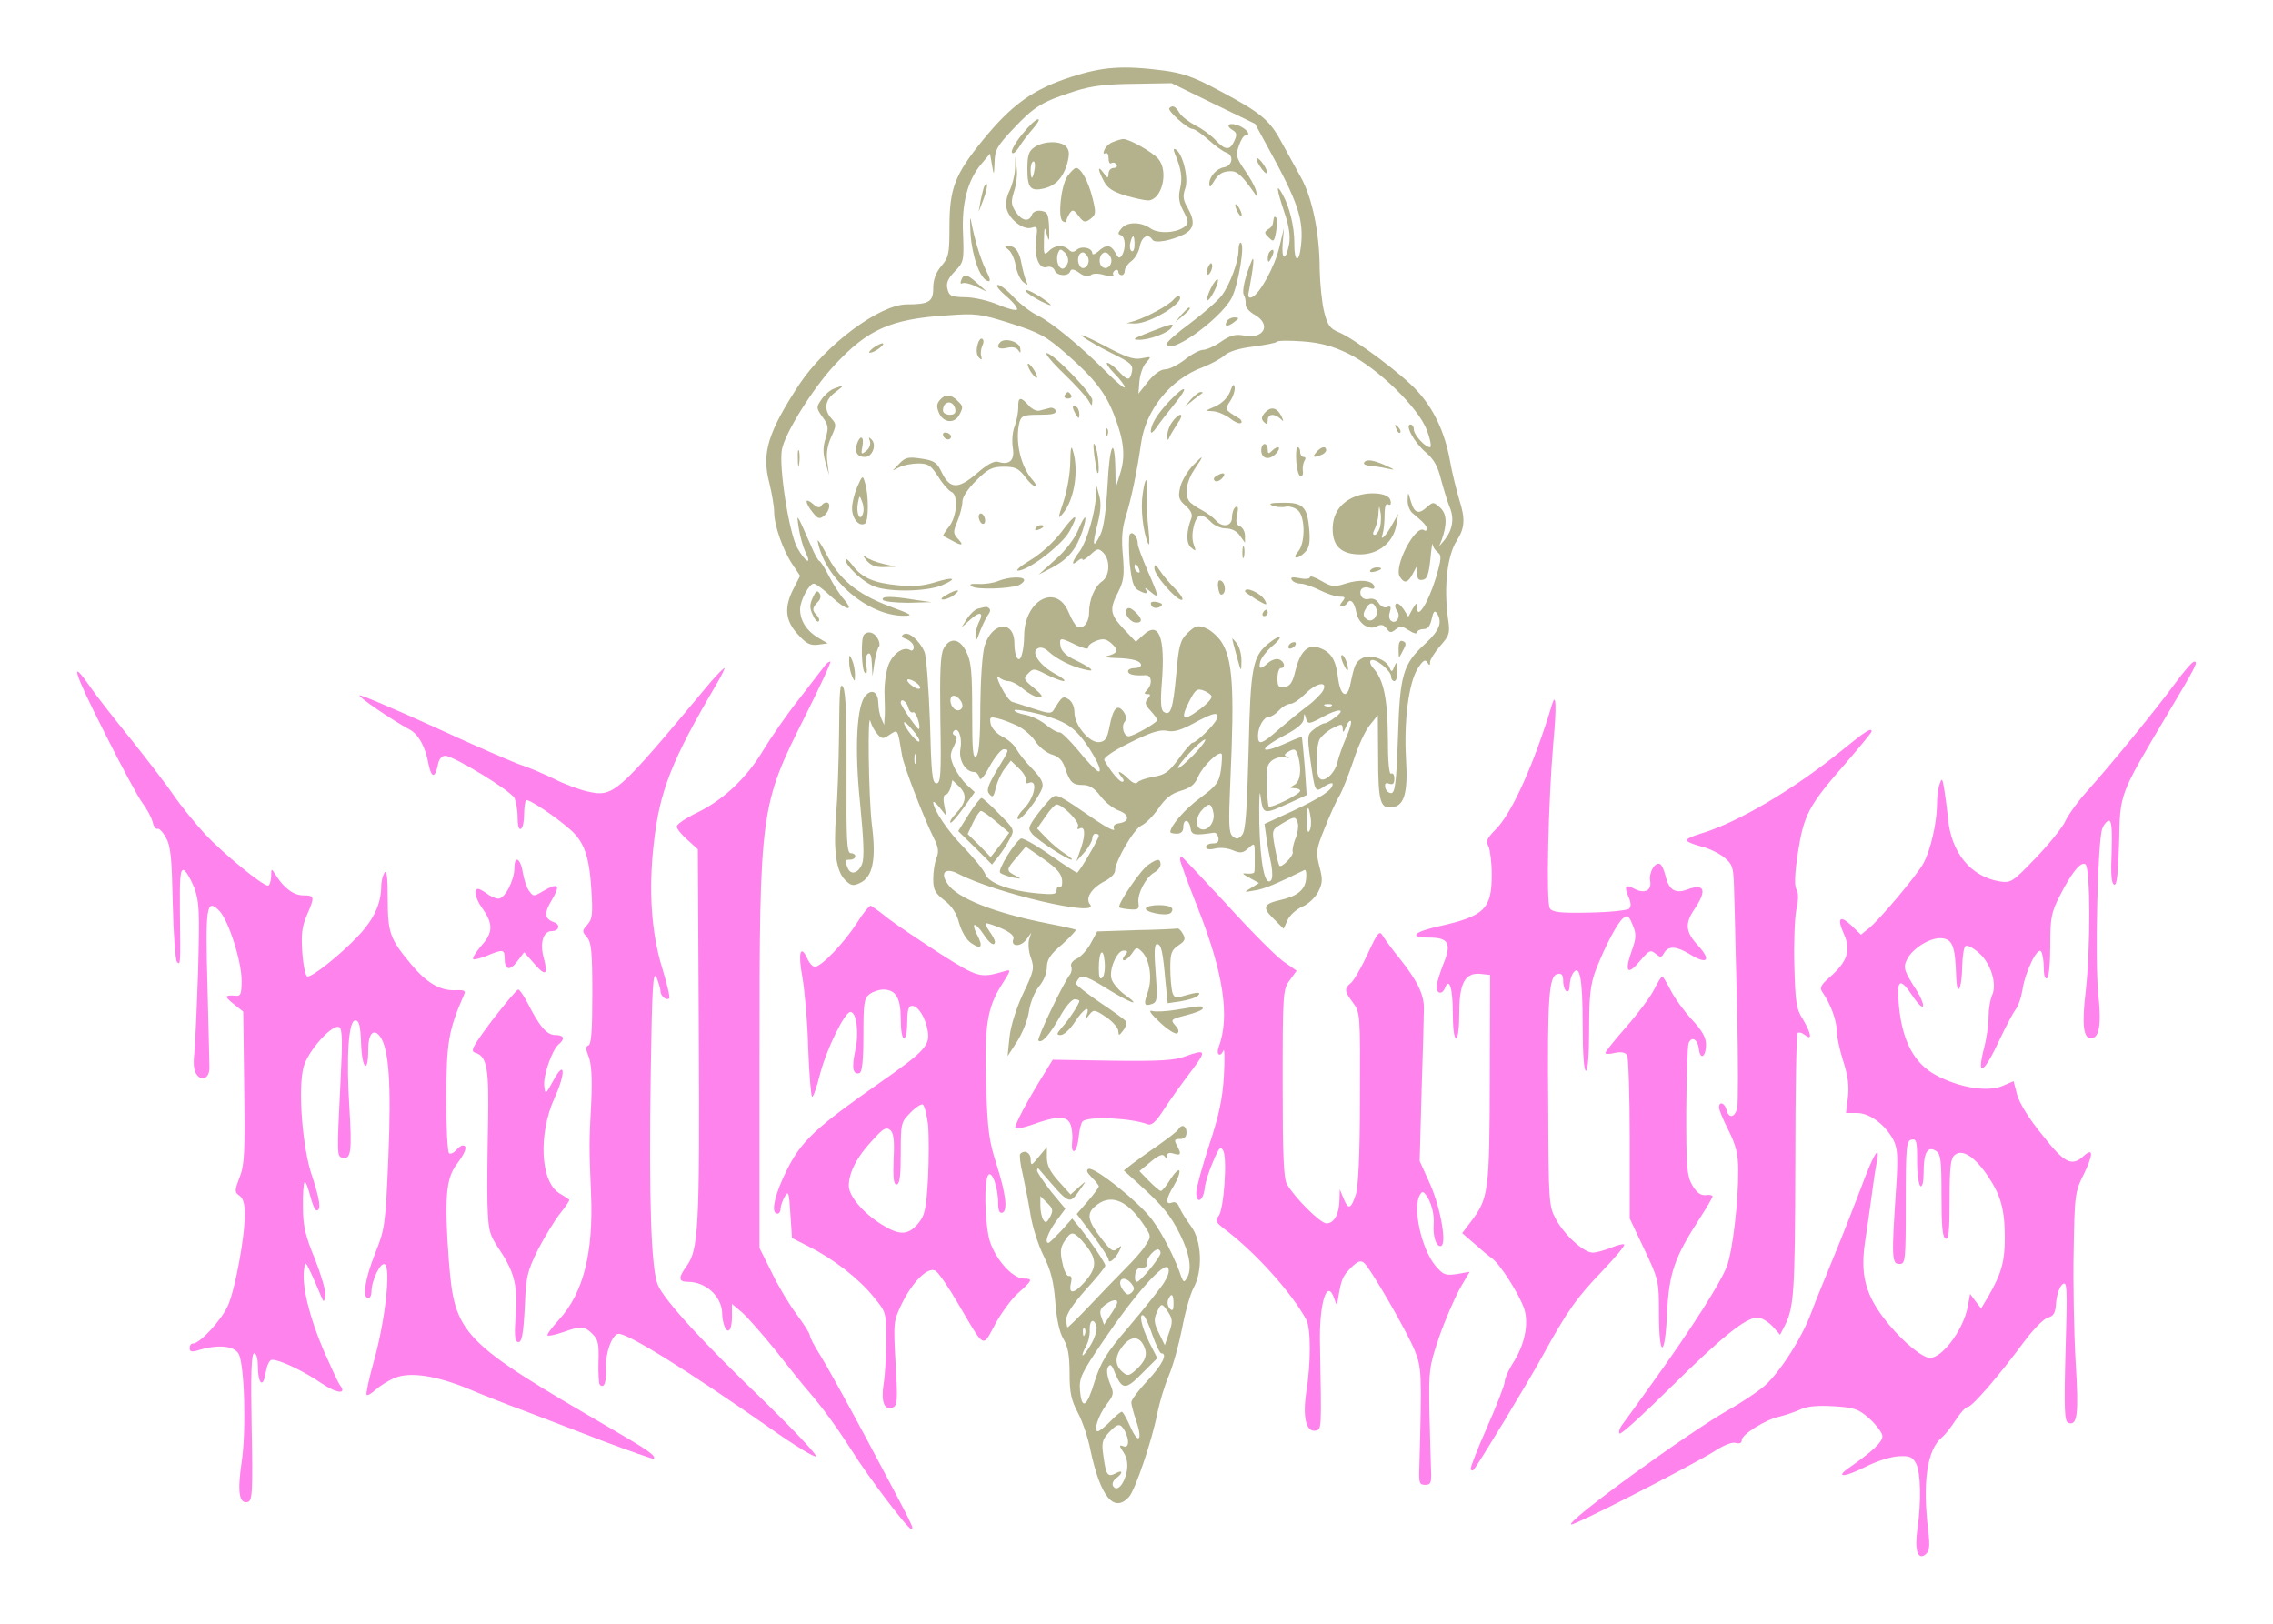 <?xml version="1.0" encoding="UTF-8" standalone="no"?>
<svg
   version="1.0"
   width="700pt"
   height="500pt"
   viewBox="0 0 700 500"
   preserveAspectRatio="xMidYMid"
   id="svg123"
   sodipodi:docname="logo3.svg"
   inkscape:version="1.4.2 (ebf0e940d0, 2025-05-08)"
   xmlns:inkscape="http://www.inkscape.org/namespaces/inkscape"
   xmlns:sodipodi="http://sodipodi.sourceforge.net/DTD/sodipodi-0.dtd"
   xmlns="http://www.w3.org/2000/svg"
   xmlns:svg="http://www.w3.org/2000/svg">
  <defs
     id="defs123" />
  <sodipodi:namedview
     id="namedview123"
     pagecolor="#505050"
     bordercolor="#ffffff"
     borderopacity="1"
     inkscape:showpageshadow="0"
     inkscape:pageopacity="0"
     inkscape:pagecheckerboard="1"
     inkscape:deskcolor="#505050"
     inkscape:document-units="pt"
     inkscape:zoom="1.359375"
     inkscape:cx="516.41379"
     inkscape:cy="454.62069"
     inkscape:window-width="2754"
     inkscape:window-height="1659"
     inkscape:window-x="26"
     inkscape:window-y="23"
     inkscape:window-maximized="0"
     inkscape:current-layer="g124" />
  <g
     transform="matrix(0.1,0,0,-0.1,0,1024)"
     fill="#000000"
     stroke="none"
     id="g123">
    <g
       id="g124"
       transform="translate(-1645.958,2812.785)">
      <path
         d="m 4944,7190 c -117,-38 -182,-85 -271,-194 -87,-107 -103,-149 -103,-269 0,-80 -2,-92 -25,-119 -17,-20 -25,-42 -25,-68 0,-42 -13,-50 -81,-50 -84,0 -251,-125 -332,-247 -96,-147 -116,-211 -92,-302 8,-33 15,-73 15,-90 0,-41 27,-118 56,-161 l 24,-36 -20,-39 c -30,-58 -26,-99 13,-141 26,-29 38,-35 62,-32 l 30,4 -32,19 c -34,21 -53,52 -53,86 0,27 28,79 42,79 6,0 31,-18 55,-41 46,-42 72,-47 37,-6 -11,12 -31,43 -45,70 -13,26 -27,47 -30,47 -3,0 -15,21 -26,48 -46,104 -44,101 -37,52 4,-25 13,-57 20,-72 22,-43 1,-33 -24,11 -26,45 -58,251 -48,304 9,50 95,188 162,260 102,110 173,142 346,153 90,7 103,5 198,-25 90,-29 108,-39 174,-97 82,-72 119,-119 145,-190 29,-75 33,-123 17,-174 l -14,-45 -1,55 c -2,109 -18,80 -24,-45 -5,-84 -12,-135 -23,-156 -22,-44 -25,-32 -8,34 10,40 12,66 5,89 l -9,33 -1,-35 c -2,-52 -28,-141 -51,-172 -24,-32 -26,-46 -5,-28 8,7 15,9 15,4 0,-4 11,3 24,15 22,20 25,21 40,6 22,-23 20,-71 -4,-88 -23,-16 -40,-57 -40,-96 0,-31 -19,-54 -37,-43 -6,4 -18,24 -26,44 -38,91 -137,37 -137,-74 0,-18 -3,-44 -7,-56 -8,-31 -23,-9 -23,34 0,73 -69,67 -92,-8 -7,-26 -12,-101 -13,-185 0,-100 -4,-146 -12,-154 -11,-10 -13,17 -13,137 0,122 -3,155 -18,184 -20,42 -51,46 -70,10 -10,-19 -12,-73 -10,-220 3,-168 1,-195 -12,-195 -13,0 -16,30 -20,190 -4,105 -11,201 -17,215 -15,35 -49,64 -64,54 -9,-5 -6,-10 9,-15 12,-5 22,-16 22,-24 0,-9 -5,-13 -10,-10 -20,13 -52,-8 -67,-43 -8,-20 -14,-60 -13,-91 1,-31 2,-65 0,-76 l -1,-20 -9,20 c -5,11 -9,32 -9,47 -1,33 -18,45 -38,25 -29,-28 -36,-164 -18,-336 11,-112 13,-165 6,-184 -12,-30 -36,-36 -45,-11 -9,22 -8,24 9,24 8,0 15,5 15,10 0,6 -6,10 -14,10 -12,0 -14,40 -13,243 1,167 -2,250 -10,267 -10,20 -12,-6 -13,-140 -1,-91 -5,-203 -9,-250 -9,-110 0,-175 27,-202 18,-18 25,-20 46,-10 40,18 51,73 37,180 -10,84 -14,359 -4,317 3,-11 12,-28 21,-38 14,-16 17,-16 38,-2 26,17 24,19 38,-64 6,-35 66,-190 97,-253 15,-29 17,-43 9,-63 -6,-15 -10,-44 -10,-65 0,-33 6,-43 34,-65 23,-17 38,-40 46,-71 8,-27 23,-52 37,-61 31,-21 38,-12 18,26 -20,40 -6,40 20,1 19,-29 35,-39 35,-22 0,4 -7,18 -16,30 -9,13 -14,25 -13,26 2,2 24,-5 48,-15 29,-13 41,-24 38,-33 -10,-24 21,-26 39,-3 l 16,22 -7,-22 c -3,-13 -1,-38 6,-56 11,-31 9,-40 -24,-109 -21,-45 -38,-98 -42,-134 l -6,-59 30,46 c 16,26 33,67 36,93 4,27 18,60 31,76 14,16 24,41 24,58 0,24 10,40 47,71 25,23 44,43 42,45 -2,2 -42,11 -89,20 -162,32 -278,78 -306,122 -24,35 -6,51 34,30 115,-60 438,-135 405,-94 -16,19 5,52 48,73 16,9 29,22 29,31 0,29 58,129 81,139 13,6 36,29 52,52 21,31 39,46 69,55 31,9 44,20 54,44 13,31 62,79 72,70 2,-3 1,-25 -2,-49 -6,-39 -13,-49 -63,-86 -48,-35 -93,-87 -93,-106 0,-3 9,-5 20,-5 13,0 20,7 20,20 0,27 18,25 22,-2 3,-23 13,-24 72,-15 6,1 12,-6 14,-15 2,-13 -3,-18 -17,-18 -12,0 -21,-5 -21,-11 0,-7 10,-9 27,-5 14,4 39,2 55,-5 24,-10 32,-9 48,6 20,18 20,17 20,-23 0,-23 0,-45 -1,-49 0,-5 -10,-7 -22,-6 -18,2 -17,0 7,-13 l 29,-16 -24,-15 c -24,-14 -23,-14 10,-8 29,4 67,20 154,63 5,2 7,-10 5,-28 -3,-33 -28,-53 -78,-64 -53,-12 -58,-23 -23,-57 l 32,-32 12,27 c 7,15 27,33 45,41 18,7 40,28 49,45 14,27 15,39 4,79 -11,44 -10,53 16,117 15,38 35,83 45,99 10,17 29,66 44,110 14,44 37,94 51,110 l 24,30 1,-131 c 0,-138 7,-160 47,-152 34,6 45,47 39,146 -7,119 8,234 35,279 16,26 24,31 30,21 7,-11 9,-11 9,1 0,7 14,29 31,49 29,33 31,39 24,86 -13,97 -2,192 27,238 25,39 27,67 8,126 -9,31 -23,86 -29,122 -16,87 -50,159 -102,215 -48,52 -190,158 -240,179 -27,11 -35,22 -45,62 -7,27 -13,86 -14,131 0,112 -23,223 -59,286 -16,29 -43,78 -60,109 -36,66 -62,88 -192,157 -76,41 -111,53 -170,61 -125,16 -186,12 -285,-20 z m 439,-82 128,-62 36,-66 c 97,-176 115,-229 105,-313 -6,-53 -21,-45 -20,11 0,53 -15,113 -37,152 -20,36 -18,16 6,-56 15,-43 19,-74 15,-98 -10,-53 -24,-52 -20,2 l 4,47 -14,-58 c -14,-61 -62,-147 -85,-155 -11,-4 -13,2 -8,24 13,69 17,109 8,89 -20,-47 -32,-96 -24,-107 4,-7 6,-20 5,-28 -1,-8 11,-23 28,-32 52,-30 29,-76 -33,-64 -26,5 -42,1 -71,-19 -20,-14 -45,-25 -55,-25 -10,0 -35,-13 -56,-30 -21,-16 -48,-30 -60,-30 -15,0 -34,-14 -53,-37 l -30,-38 3,38 c 2,22 11,48 21,58 17,19 16,19 -14,13 -25,-5 -48,3 -119,41 -48,25 -77,37 -63,26 14,-11 55,-34 91,-52 57,-28 65,-35 61,-56 -6,-29 -13,-29 -42,2 -13,14 -28,25 -34,25 -5,0 4,-15 22,-33 18,-18 32,-37 32,-42 0,-6 -24,14 -53,43 -82,83 -174,158 -214,177 -21,10 -54,35 -74,56 -20,22 -42,39 -50,39 -8,-1 4,-16 26,-35 22,-18 36,-37 33,-41 -4,-4 -30,3 -58,15 -28,12 -74,23 -101,23 -43,1 -50,4 -55,25 -5,18 1,32 22,54 28,29 29,33 26,114 -5,96 14,167 56,217 l 27,32 6,-35 c 6,-34 6,-33 8,9 1,38 8,50 59,104 64,68 88,82 187,114 53,17 96,22 184,23 l 115,2 z m 414,-769 c 92,-45 217,-167 243,-236 11,-29 15,-53 10,-53 -15,0 -50,38 -50,55 0,8 -4,15 -10,15 -19,0 11,-55 46,-85 26,-22 38,-44 48,-85 8,-30 20,-69 27,-86 14,-34 8,-69 -16,-99 l -17,-20 8,20 c 17,48 16,80 -5,99 -20,18 -22,18 -39,3 -27,-25 -40,-21 -51,16 -9,31 -9,31 -10,5 -1,-15 6,-33 14,-40 36,-30 45,-40 45,-49 0,-6 -4,-8 -9,-4 -27,16 -94,-113 -74,-144 14,-22 25,-19 40,10 l 13,24 v -23 c 0,-17 5,-23 18,-20 13,2 18,17 23,63 3,33 6,54 7,46 1,-8 8,-19 16,-25 12,-9 11,-21 -7,-81 -23,-74 -57,-128 -57,-89 -1,17 -2,16 -14,-4 l -13,-24 -15,24 c -9,13 -19,20 -23,16 -4,-4 -3,-13 3,-21 13,-16 -1,-43 -17,-32 -7,4 -9,16 -5,27 5,16 3,20 -8,16 -8,-4 -20,2 -26,12 -7,11 -19,16 -30,13 -12,-3 -22,2 -25,11 -7,19 8,30 29,22 10,-4 14,-1 12,6 -6,19 -46,22 -89,8 -34,-11 -42,-10 -73,8 -20,12 -36,17 -36,12 0,-5 -14,-7 -32,-3 -22,4 -29,3 -24,-5 4,-7 16,-12 27,-12 11,0 37,-9 59,-20 22,-11 49,-20 61,-20 18,0 19,-2 9,-15 -8,-9 -9,-15 -2,-15 6,0 14,5 17,10 10,16 22,3 28,-29 7,-35 39,-56 64,-42 12,6 20,5 29,-7 10,-14 14,-14 28,-3 13,11 20,11 41,-3 14,-9 25,-12 25,-6 0,5 9,10 19,10 14,0 21,9 26,31 5,23 9,28 16,18 18,-28 8,-53 -35,-93 -70,-64 -79,-95 -85,-291 -5,-141 -9,-170 -21,-170 -8,0 -16,8 -18,17 -2,13 1,16 12,12 12,-4 16,0 16,16 0,11 -4,18 -10,15 -6,-4 -10,36 -10,112 -1,121 -13,177 -45,213 -9,10 -12,21 -7,24 13,8 62,-32 62,-50 0,-8 5,-14 10,-14 6,0 10,15 9,33 0,26 -2,29 -9,12 -7,-18 -9,-18 -15,-3 -10,25 -59,42 -83,29 -21,-11 -25,-21 -37,-78 -10,-52 -32,-40 -39,21 -7,55 -23,78 -62,90 -31,9 -54,-14 -68,-69 -9,-39 -17,-51 -34,-53 -19,-3 -22,1 -22,27 0,17 5,31 10,31 16,0 12,20 -5,27 -9,3 -24,-2 -34,-11 -23,-21 -30,-20 -24,4 3,11 19,32 35,46 38,31 31,42 -7,12 -52,-41 -58,-72 -64,-334 -5,-184 -9,-245 -20,-258 -11,-13 -17,-14 -29,-4 -12,11 -13,37 -7,173 13,287 7,374 -29,428 -12,17 -34,36 -49,41 -23,9 -31,6 -54,-16 -23,-23 -27,-38 -35,-130 -10,-105 -17,-126 -38,-113 -9,6 -11,30 -6,91 11,139 -9,191 -57,146 l -23,-21 -37,39 c -43,46 -45,61 -17,115 17,34 19,51 14,112 -5,52 -2,84 9,120 17,54 35,141 47,225 14,103 91,198 189,234 25,10 56,26 68,37 13,12 46,22 88,27 37,5 70,11 73,15 4,4 40,4 81,1 54,-4 92,-15 138,-37 z m 87,-785 c 9,-24 -13,-47 -30,-33 -10,8 -11,16 -3,30 12,23 25,24 33,3 z m -924,-113 c 22,-10 38,-14 37,-8 -1,6 10,15 25,21 22,8 31,6 48,-9 22,-20 18,-30 -15,-38 -11,-3 1,-5 27,-6 52,-1 78,-9 78,-22 0,-5 -9,-9 -20,-9 -11,0 -20,-4 -20,-10 0,-10 20,-14 53,-12 20,2 23,-28 5,-46 -9,-9 -9,-12 1,-12 11,0 11,-3 1,-15 -9,-11 -8,-18 9,-36 12,-13 21,-26 21,-29 0,-8 -74,-50 -88,-50 -15,0 -24,31 -12,45 6,8 5,18 -4,31 -19,25 -32,11 -43,-46 -7,-36 -13,-46 -31,-48 -30,-4 -77,52 -77,91 0,17 -7,34 -18,41 -18,11 -20,9 -46,-33 -7,-12 -17,-11 -62,4 -30,10 -59,19 -66,21 -7,2 -22,22 -34,46 -12,24 -15,37 -8,31 7,-7 21,-13 30,-13 10,0 31,-11 47,-25 17,-14 38,-25 48,-25 14,0 10,7 -16,29 -32,26 -33,29 -17,45 15,16 19,15 56,-4 22,-11 46,-20 53,-20 7,1 -4,10 -24,21 -48,25 -78,67 -57,79 9,6 21,3 34,-9 25,-23 70,-46 110,-55 38,-10 26,3 -28,29 -28,13 -43,28 -45,43 -4,27 -1,27 48,3 z m -480,-131 c 0,-6 -9,-5 -20,2 -11,7 -20,16 -20,21 0,4 9,3 20,-3 11,-6 20,-15 20,-20 z m 1240,-10 c -6,-10 -27,-32 -48,-47 -20,-15 -59,-47 -86,-70 -54,-48 -66,-52 -66,-22 0,28 18,59 34,59 7,0 21,9 31,20 10,11 26,20 35,20 9,0 29,14 45,30 34,35 72,42 55,10 z m -343,-17 c 2,-6 -15,-25 -39,-42 -50,-37 -58,-29 -29,28 18,35 24,39 43,32 12,-4 24,-13 25,-18 z m -767,-29 c 0,-8 -6,-14 -14,-14 -16,0 -29,27 -20,41 8,13 34,-9 34,-27 z m -167,-5 c 3,-12 10,-18 15,-15 8,5 25,-44 18,-52 -4,-3 -56,72 -56,81 0,16 18,5 23,-14 z m 1304,5 c -3,-3 -12,-4 -19,-1 -8,3 -5,6 6,6 11,1 17,-2 13,-5 z m -789,-78 c 38,-35 92,-131 70,-124 -7,3 -35,31 -61,64 -27,32 -53,58 -58,56 -6,-1 -24,9 -40,22 -16,14 -45,28 -64,32 -19,3 -35,10 -35,14 0,4 35,-1 78,-12 56,-15 86,-29 110,-52 z m 802,44 c -14,-11 -29,-20 -35,-20 -5,0 -20,-8 -32,-18 -21,-16 -22,-20 -12,-92 15,-105 14,-104 44,-84 14,9 25,12 25,7 0,-18 -36,-42 -123,-83 l -87,-40 6,-42 c 3,-24 10,-61 15,-83 4,-23 4,-44 -1,-49 -19,-19 -33,52 -36,179 -1,73 1,108 4,80 8,-57 8,-57 90,-20 l 52,24 -6,88 c -4,48 -8,89 -9,91 -1,1 -22,-7 -46,-18 -87,-39 -91,-21 -5,24 39,21 56,36 57,50 1,17 2,18 6,4 6,-22 9,-22 53,2 47,26 73,26 40,0 z m -367,-7 c -7,-18 -63,-73 -75,-73 -3,0 -23,-22 -42,-49 -31,-42 -43,-50 -79,-56 -23,-4 -45,-12 -48,-17 -4,-6 -15,-2 -28,11 -24,24 -40,29 -21,6 8,-9 8,-15 2,-15 -9,0 -35,31 -55,66 -4,7 25,28 78,54 64,32 92,41 114,37 22,-5 44,2 83,23 62,34 80,37 71,13 z m -613,-21 c 19,-9 44,-31 55,-48 11,-17 34,-35 50,-40 21,-6 33,-18 40,-39 16,-47 24,-55 55,-55 21,0 36,-9 55,-34 14,-19 40,-39 57,-45 33,-12 34,-34 0,-39 -14,-2 -19,-8 -15,-18 3,-8 -23,5 -57,28 -118,81 -119,82 -137,67 -9,-8 -29,-32 -45,-53 -26,-37 -27,-40 -12,-58 20,-21 107,-78 120,-78 5,0 -4,8 -21,19 -16,10 -42,32 -57,48 l -28,29 26,37 c 13,20 29,37 34,37 18,0 71,-53 66,-67 -3,-8 -2,-11 3,-8 18,11 21,-14 7,-57 l -15,-43 25,28 c 13,15 24,35 24,43 0,8 5,14 10,14 6,0 10,-3 10,-6 0,-10 -61,-114 -67,-114 -3,0 -41,25 -84,55 -44,31 -84,53 -89,50 -21,-13 -72,-97 -64,-105 5,-5 23,-11 39,-15 28,-5 28,-5 8,6 -29,15 -29,18 5,57 l 27,32 55,-38 c 41,-29 55,-45 57,-66 1,-14 -2,-24 -8,-21 -5,4 -9,-1 -9,-9 0,-13 -10,-14 -57,-10 -88,8 -153,32 -163,60 -5,13 -35,49 -65,81 -50,50 -95,118 -95,140 0,4 9,-3 20,-17 l 20,-25 -6,33 c -4,19 -2,32 4,32 5,0 12,10 16,23 l 5,22 22,-21 c 24,-24 21,-48 -12,-83 -12,-12 -19,-24 -16,-27 2,-3 20,17 40,45 l 35,49 -25,23 c -14,13 -32,39 -40,57 -12,29 -12,37 1,62 10,21 11,30 2,33 -6,2 -7,8 -3,13 14,15 27,-19 21,-54 -7,-34 15,-72 42,-72 7,0 14,-8 16,-17 2,-12 13,-1 32,35 16,28 35,52 43,52 18,0 18,-1 -22,-66 -27,-47 -32,-61 -22,-72 10,-12 13,-9 20,19 4,19 16,45 27,59 l 19,25 26,-25 c 14,-13 23,-30 21,-37 -3,-7 1,-10 10,-6 27,10 16,-46 -15,-78 -16,-16 -25,-31 -20,-34 9,-6 65,65 75,97 4,15 -4,30 -31,58 -21,21 -42,48 -49,61 -6,12 -25,29 -43,38 -18,9 -33,26 -36,39 -4,21 -2,23 22,17 14,-3 42,-14 61,-23 z m -303,-48 c -6,-6 -47,45 -47,58 0,5 12,-5 26,-22 15,-17 24,-33 21,-36 z m 1315,13 c -11,-25 -23,-59 -27,-76 -8,-37 -45,-68 -57,-48 -11,17 -10,95 2,118 6,10 24,26 40,34 28,14 30,14 31,-2 0,-13 3,-12 10,6 5,13 12,21 15,18 3,-3 -3,-25 -14,-50 z m -469,-53 c -25,-25 -46,-44 -49,-42 -6,6 71,88 83,88 5,0 -10,-21 -34,-46 z m 321,-6 c 11,-42 6,-77 -11,-87 -17,-10 -17,-10 0,-11 9,0 17,-4 17,-8 0,-10 -90,-55 -97,-48 -2,2 -5,32 -6,66 -2,51 1,64 17,76 11,8 29,12 40,9 12,-3 15,-2 7,1 -11,5 -11,8 0,15 21,13 26,11 33,-13 z m -1177,-20 c -3,-7 -5,-2 -5,12 0,14 2,19 5,13 2,-7 2,-19 0,-25 z m 916,-155 c 5,-27 -17,-56 -38,-49 -18,5 -17,37 1,57 23,26 31,24 37,-8 z m 299,-13 c 3,-16 1,-35 -4,-42 -4,-8 -8,4 -8,30 0,49 6,55 12,12 z m -39,-19 c 2,-10 -1,-31 -8,-47 -6,-16 -10,-34 -8,-40 4,-11 -34,-50 -41,-43 -2,2 -9,28 -14,57 -10,54 -9,54 22,73 39,23 42,24 49,0 z"
         id="path1"
         style="fill:#b4b28d;fill-opacity:1" />
      <path
         d="m 5247,7094 c -7,-7 56,-64 72,-64 6,0 28,-15 48,-33 21,-19 46,-37 56,-40 24,-9 18,-41 -8,-45 -23,-4 -45,-29 -45,-51 1,-12 3,-11 12,4 15,26 28,35 55,35 20,0 35,-15 71,-66 11,-17 12,-17 6,6 -4,14 -20,43 -36,65 -25,37 -27,44 -17,73 6,18 15,32 20,32 18,0 8,17 -17,29 -30,13 -48,4 -23,-12 14,-8 15,-15 6,-34 -13,-30 -28,-29 -58,3 -13,14 -41,35 -62,45 -20,11 -43,28 -49,39 -13,21 -21,24 -31,14 z"
         id="path2"
         style="fill:#b4b28d;fill-opacity:1" />
      <path
         d="m 4795,7015 c -20,-24 -35,-50 -33,-57 3,-7 12,0 23,17 10,17 30,42 44,58 13,15 20,27 14,27 -7,0 -28,-20 -48,-45 z"
         id="path3"
         style="fill:#b4b28d;fill-opacity:1" />
      <path
         d="m 5074,6990 c -12,-4 -24,-16 -27,-25 -4,-9 -3,-13 3,-10 6,3 10,-3 10,-15 0,-12 4,-19 9,-15 5,3 12,1 16,-5 3,-5 -1,-10 -9,-10 -9,0 -16,-8 -16,-17 -1,-16 -2,-16 -15,1 -19,26 -19,13 0,-24 11,-22 28,-33 67,-45 28,-8 60,-15 69,-15 43,0 65,89 32,128 -19,22 -91,62 -108,61 -5,0 -19,-4 -31,-9 z"
         id="path5"
         style="fill:#b4b28d;fill-opacity:1" />
      <path
         d="m 4832,6974 c -18,-12 -22,-25 -22,-68 0,-58 10,-69 52,-59 35,9 57,32 70,74 8,30 8,42 -2,54 -16,19 -69,19 -98,-1 z m 0,-69 c -2,-14 -6,-25 -8,-25 -2,0 -4,11 -4,25 0,14 4,25 9,25 4,0 6,-11 3,-25 z"
         id="path6"
         style="fill:#b4b28d;fill-opacity:1" />
      <path
         d="m 5264,6954 c 20,-47 24,-75 16,-108 -6,-27 -3,-44 11,-70 15,-29 16,-36 4,-46 -24,-20 -81,-24 -106,-6 -30,21 -73,21 -90,-1 -11,-13 -11,-17 -1,-20 14,-5 16,-41 3,-62 -7,-11 -11,-9 -20,8 -14,25 -28,27 -53,4 -10,-9 -18,-11 -18,-6 0,17 -31,24 -47,12 -10,-9 -17,-9 -25,-1 -17,17 -44,15 -62,-4 -15,-14 -16,-11 -15,33 1,43 2,45 9,18 7,-25 8,-22 7,20 -2,44 -5,50 -25,53 -13,2 -25,-3 -28,-12 -9,-24 -31,-19 -50,9 -14,22 -15,31 -5,63 7,21 11,53 8,72 l -4,35 -1,-38 c -1,-21 -9,-51 -17,-67 -9,-18 -13,-40 -9,-55 8,-34 52,-67 77,-59 18,6 19,3 14,-36 -7,-52 9,-93 33,-85 11,3 20,-1 24,-10 6,-18 43,-20 48,-3 3,8 11,7 28,-5 15,-11 28,-13 35,-7 7,6 24,6 43,0 18,-5 30,-5 27,0 -3,5 -1,11 5,15 5,3 10,1 10,-4 0,-6 5,-11 10,-11 6,0 10,6 10,14 0,8 9,21 20,29 11,8 23,28 26,45 6,31 26,42 39,21 8,-12 57,-3 98,17 31,17 34,40 10,82 -14,24 -15,36 -7,59 11,30 -7,106 -29,120 -7,4 -8,0 -3,-13 z m -124,-280 c 0,-14 -4,-23 -9,-20 -5,3 -7,15 -4,26 7,28 13,25 13,-6 z m -206,-57 c -3,-9 -10,-17 -15,-17 -14,0 -22,27 -15,47 6,15 8,15 22,2 8,-9 12,-23 8,-32 z m 63,17 c 8,-22 -15,-44 -26,-25 -10,16 -4,41 10,41 5,0 12,-7 16,-16 z m 70,0 c 8,-21 -13,-42 -28,-27 -13,13 -5,43 11,43 6,0 13,-7 17,-16 z"
         id="path7"
         style="fill:#b4b28d;fill-opacity:1" />
      <path
         d="m 5526,6915 c 9,-14 19,-24 21,-21 6,6 -20,46 -30,46 -4,0 0,-11 9,-25 z"
         id="path8"
         style="fill:#b4b28d;fill-opacity:1" />
      <path
         d="m 4933,6884 c -20,-31 -30,-128 -14,-138 6,-4 11,-4 11,1 0,4 5,15 10,23 9,13 13,12 28,-8 15,-20 20,-21 36,-9 17,13 18,18 7,63 -13,53 -36,94 -51,94 -5,0 -17,-12 -27,-26 z"
         id="path9"
         style="fill:#b4b28d;fill-opacity:1" />
      <path
         d="m 4677,6853 c -2,-4 -7,-24 -11,-43 l -6,-35 15,39 c 13,35 15,61 2,39 z"
         id="path10"
         style="fill:#b4b28d;fill-opacity:1" />
      <path
         d="m 5450,6795 c 0,-5 5,-17 10,-25 5,-8 10,-10 10,-5 0,6 -5,17 -10,25 -5,8 -10,11 -10,5 z"
         id="path11"
         style="fill:#b4b28d;fill-opacity:1" />
      <path
         d="m 4635,6706 c 5,-69 29,-137 53,-144 10,-3 8,7 -6,34 -17,36 -35,94 -46,154 -3,14 -3,-6 -1,-44 z"
         id="path12"
         style="fill:#b4b28d;fill-opacity:1" />
      <path
         d="m 5569,6757 c -1,-4 -2,-12 -3,-17 0,-6 -7,-15 -15,-19 -12,-8 -12,-12 2,-25 15,-15 17,-14 23,19 3,20 4,39 0,42 -3,4 -7,3 -7,0 z"
         id="path13"
         style="fill:#b4b28d;fill-opacity:1" />
      <path
         d="m 5460,6656 c 0,-33 -25,-102 -51,-138 -12,-16 -55,-54 -95,-84 -41,-30 -74,-59 -74,-64 0,-42 159,69 198,138 21,39 44,172 28,172 -3,0 -6,-11 -6,-24 z"
         id="path14"
         style="fill:#b4b28d;fill-opacity:1" />
      <path
         d="m 4752,6658 c 9,-7 19,-29 22,-49 4,-21 14,-43 23,-50 15,-12 16,-12 8,6 -4,11 -10,34 -13,50 -6,36 -19,55 -40,55 -14,0 -14,-1 0,-12 z"
         id="path15"
         style="fill:#b4b28d;fill-opacity:1" />
      <path
         d="m 5557,6653 c -4,-3 -7,-13 -7,-22 1,-13 3,-13 11,2 11,19 8,33 -4,20 z"
         id="path16"
         style="fill:#b4b28d;fill-opacity:1" />
      <path
         d="m 5366,6604 c -4,-9 -4,-19 -1,-22 2,-3 7,3 11,12 4,9 4,19 1,22 -2,3 -7,-3 -11,-12 z"
         id="path17"
         style="fill:#b4b28d;fill-opacity:1" />
      <path
         d="m 4606,6564 c -3,-8 -2,-12 4,-9 5,3 24,-1 42,-10 l 33,-16 -28,25 c -33,30 -43,32 -51,10 z"
         id="path18"
         style="fill:#b4b28d;fill-opacity:1" />
      <path
         d="m 5375,6540 c -9,-18 -14,-34 -11,-37 2,-3 12,9 21,27 9,18 14,34 11,37 -2,3 -12,-9 -21,-27 z"
         id="path19"
         style="fill:#b4b28d;fill-opacity:1" />
      <path
         d="m 4805,6531 c 3,-6 25,-20 48,-32 29,-14 36,-15 22,-4 -29,24 -78,49 -70,36 z"
         id="path20"
         style="fill:#b4b28d;fill-opacity:1" />
      <path
         d="m 5260,6505 c -15,-18 -80,-53 -120,-66 l -25,-7 25,-1 c 47,-1 157,66 138,84 -3,3 -11,-2 -18,-10 z"
         id="path21"
         style="fill:#b4b28d;fill-opacity:1" />
      <path
         d="m 5284,6458 -19,-23 23,19 c 21,18 27,26 19,26 -2,0 -12,-10 -23,-22 z"
         id="path22"
         style="fill:#b4b28d;fill-opacity:1" />
      <path
         d="m 5425,6439 c -11,-17 0,-20 21,-4 17,13 17,14 2,15 -9,0 -20,-5 -23,-11 z"
         id="path23"
         style="fill:#b4b28d;fill-opacity:1" />
      <path
         d="m 5185,6404 c -47,-18 -54,-23 -32,-23 31,-1 91,21 101,38 9,14 2,13 -69,-15 z"
         id="path24"
         style="fill:#b4b28d;fill-opacity:1" />
      <path
         d="m 5434,6221 c -8,-19 -24,-35 -45,-45 -33,-14 -33,-14 -8,-15 15,-1 38,-11 53,-22 15,-12 30,-18 34,-14 4,3 0,11 -8,15 -43,26 -43,26 -25,53 9,14 15,33 13,43 -2,11 -7,6 -14,-15 z"
         id="path25"
         style="fill:#b4b28d;fill-opacity:1" />
      <path
         d="m 5248,6193 c -38,-40 -58,-73 -58,-95 0,-7 8,-1 17,12 9,14 34,46 56,73 46,56 36,63 -15,10 z"
         id="path26"
         style="fill:#b4b28d;fill-opacity:1" />
      <path
         d="m 5314,6198 -19,-23 25,20 c 14,11 27,21 29,22 2,2 0,3 -6,3 -5,0 -18,-10 -29,-22 z"
         id="path27"
         style="fill:#b4b28d;fill-opacity:1" />
      <path
         d="m 5540,6155 c -10,-12 -10,-19 -2,-27 9,-9 12,-8 12,5 0,20 20,22 39,5 11,-11 11,-9 2,10 -14,26 -33,28 -51,7 z"
         id="path28"
         style="fill:#b4b28d;fill-opacity:1" />
      <path
         d="m 5256,6128 c -9,-12 -16,-32 -15,-43 0,-14 2,-16 6,-5 3,8 15,27 25,43 11,15 15,27 9,27 -5,0 -17,-10 -25,-22 z"
         id="path29"
         style="fill:#b4b28d;fill-opacity:1" />
      <path
         d="m 5946,6107 c 3,-10 9,-15 12,-12 3,3 0,11 -7,18 -10,9 -11,8 -5,-6 z"
         id="path30"
         style="fill:#b4b28d;fill-opacity:1" />
      <path
         d="m 5530,6041 c 0,-27 25,-33 46,-10 18,20 6,27 -14,7 -9,-9 -12,-8 -12,5 0,9 -4,17 -10,17 -5,0 -10,-9 -10,-19 z"
         id="path31"
         style="fill:#b4b28d;fill-opacity:1" />
      <path
         d="m 5638,6005 c 2,-25 8,-45 14,-45 5,0 8,8 6,18 -1,9 1,23 5,30 5,7 4,12 -2,12 -6,0 -11,7 -11,15 0,8 -3,15 -8,15 -4,0 -6,-20 -4,-45 z"
         id="path32"
         style="fill:#b4b28d;fill-opacity:1" />
      <path
         d="m 5700,6035 c -14,-16 -10,-18 14,-9 9,3 16,10 16,15 0,14 -16,11 -30,-6 z"
         id="path33"
         style="fill:#b4b28d;fill-opacity:1" />
      <path
         d="m 5316,5990 c -15,-17 -32,-46 -36,-65 -6,-28 -4,-37 17,-55 16,-14 22,-27 18,-38 -16,-41 -17,-78 -1,-91 15,-13 16,-11 8,10 -11,30 4,89 22,89 7,0 21,-9 31,-20 10,-11 31,-20 46,-20 17,0 34,-8 43,-22 l 16,-22 v 22 c 0,12 -7,25 -16,29 -11,4 -13,13 -8,36 4,20 3,27 -5,23 -6,-4 -11,-18 -11,-32 0,-28 -30,-33 -51,-8 -7,8 -26,22 -43,31 -17,9 -34,21 -38,27 -15,22 -8,62 17,99 31,45 29,47 -9,7 z"
         id="path34"
         style="fill:#b4b28d;fill-opacity:1" />
      <path
         d="m 5847,6003 c -3,-5 5,-9 16,-10 12,-1 36,-4 52,-8 30,-6 30,-6 -4,10 -37,16 -57,19 -64,8 z"
         id="path35"
         style="fill:#b4b28d;fill-opacity:1" />
      <path
         d="m 5391,5961 c -8,-5 -9,-11 -3,-15 5,-3 15,1 22,9 14,16 3,20 -19,6 z"
         id="path36"
         style="fill:#b4b28d;fill-opacity:1" />
      <path
         d="m 5165,5906 c -7,-45 1,-115 16,-151 5,-12 6,4 2,40 -4,33 -6,81 -5,108 3,59 -5,61 -13,3 z"
         id="path37"
         style="fill:#b4b28d;fill-opacity:1" />
      <path
         d="m 5814,5896 c -42,-19 -64,-52 -64,-98 0,-53 27,-78 85,-78 56,0 102,37 111,90 l 6,35 -17,-30 c -20,-38 -41,-58 -31,-32 3,10 6,37 6,58 0,27 4,38 11,33 7,-4 10,1 7,12 -4,24 -69,30 -114,10 z m 82,-92 c -4,-13 -11,-24 -17,-24 -6,0 -6,6 1,19 5,11 11,32 11,48 2,25 2,25 6,4 3,-12 2,-34 -1,-47 z"
         id="path38"
         style="fill:#b4b28d;fill-opacity:1" />
      <path
         d="m 5565,5870 c 11,-4 29,-6 41,-3 12,2 28,-3 38,-12 22,-22 22,-102 -1,-127 -20,-23 0,-24 22,-1 13,13 16,29 13,69 -6,71 -19,84 -82,83 -37,0 -46,-3 -31,-9 z"
         id="path39"
         style="fill:#b4b28d;fill-opacity:1" />
      <path
         d="m 5125,5781 c -3,-7 -3,-45 0,-87 6,-57 12,-77 26,-84 24,-13 32,-13 23,3 -4,6 2,3 14,-7 29,-25 28,-18 -8,64 -16,38 -30,74 -30,82 0,23 -17,42 -25,29 z m 29,-107 c 3,-8 2,-12 -4,-9 -6,3 -10,10 -10,16 0,14 7,11 14,-7 z"
         id="path40"
         style="fill:#b4b28d;fill-opacity:1" />
      <path
         d="m 5472,5725 c 0,-16 2,-22 5,-12 2,9 2,23 0,30 -3,6 -5,-1 -5,-18 z"
         id="path41"
         style="fill:#b4b28d;fill-opacity:1" />
      <path
         d="m 5201,5678 c -1,-21 66,-98 84,-98 7,0 -1,15 -19,33 -17,17 -39,43 -48,57 -13,20 -17,21 -17,8 z"
         id="path42"
         style="fill:#b4b28d;fill-opacity:1" />
      <path
         d="m 5866,5671 c -4,-5 3,-7 14,-4 23,6 26,13 6,13 -8,0 -17,-4 -20,-9 z"
         id="path43"
         style="fill:#b4b28d;fill-opacity:1" />
      <path
         d="m 5398,5614 c 3,-17 8,-22 15,-15 11,11 3,41 -11,41 -5,0 -7,-12 -4,-26 z"
         id="path44"
         style="fill:#b4b28d;fill-opacity:1" />
      <path
         d="m 5480,5606 c 0,-2 16,-13 35,-25 33,-19 35,-19 26,-2 -12,22 -61,44 -61,27 z"
         id="path45"
         style="fill:#b4b28d;fill-opacity:1" />
      <path
         d="m 5190,5570 c 0,-14 15,-19 29,-11 9,6 7,10 -8,14 -12,3 -21,1 -21,-3 z"
         id="path46"
         style="fill:#b4b28d;fill-opacity:1" />
      <path
         d="m 5115,5550 c -8,-13 12,-40 31,-40 20,0 17,14 -5,34 -13,12 -21,14 -26,6 z"
         id="path47"
         style="fill:#b4b28d;fill-opacity:1" />
      <path
         d="m 5535,5540 c -3,-5 -1,-10 4,-10 6,0 11,5 11,10 0,6 -2,10 -4,10 -3,0 -8,-4 -11,-10 z"
         id="path48"
         style="fill:#b4b28d;fill-opacity:1" />
      <path
         d="m 5441,5460 c 0,-3 6,-27 14,-55 13,-48 14,-49 14,-14 1,19 -6,44 -14,55 -8,10 -14,17 -14,14 z"
         id="path50"
         style="fill:#b4b28d;fill-opacity:1" />
      <path
         d="m 5953,5429 c 0,-16 1,-28 2,-26 1,1 7,12 13,24 9,16 9,22 -2,26 -9,4 -13,-4 -13,-24 z"
         id="path51"
         style="fill:#b4b28d;fill-opacity:1" />
      <path
         d="m 5615,5440 c -3,-5 -2,-10 4,-10 5,0 13,5 16,10 3,6 2,10 -4,10 -5,0 -13,-4 -16,-10 z"
         id="path52"
         style="fill:#b4b28d;fill-opacity:1" />
      <path
         d="m 5782,5385 c 6,-14 13,-24 14,-22 6,6 -9,47 -17,47 -5,0 -3,-11 3,-25 z"
         id="path53"
         style="fill:#b4b28d;fill-opacity:1" />
      <path
         d="m 4629,4919 -32,-51 52,-51 52,-52 20,25 c 11,14 27,38 35,54 15,28 15,29 -33,77 -26,27 -51,49 -54,49 -4,0 -22,-23 -40,-51 z m 86,-23 39,-33 -28,-38 -29,-37 -35,36 -36,35 17,36 c 9,19 20,35 24,35 5,0 26,-15 48,-34 z"
         id="path60"
         style="fill:#b4b28d;fill-opacity:1" />
      <path
         d="m 4656,6363 c -4,-15 -2,-30 5,-37 8,-8 10,-7 7,4 -3,8 -1,23 3,32 5,10 5,19 0,22 -5,3 -12,-6 -15,-21 z"
         id="path61"
         style="fill:#b4b28d;fill-opacity:1" />
      <path
         d="m 4727,6374 c -15,-15 -6,-24 19,-18 17,4 29,2 36,-7 7,-11 8,-9 6,6 -3,20 -46,33 -61,19 z"
         id="path62"
         style="fill:#b4b28d;fill-opacity:1" />
      <path
         d="m 4334,6355 c -10,-8 -14,-14 -9,-14 6,0 19,6 29,14 11,8 15,15 10,15 -6,0 -19,-7 -30,-15 z"
         id="path63"
         style="fill:#b4b28d;fill-opacity:1" />
      <path
         d="m 4922,6277 c 36,-35 70,-72 76,-83 11,-19 11,-19 12,1 0,20 -120,145 -141,145 -6,0 17,-29 53,-63 z"
         id="path64"
         style="fill:#b4b28d;fill-opacity:1" />
      <path
         d="m 4811,6305 c 0,-5 6,-19 14,-29 8,-11 15,-15 15,-10 0,6 -7,19 -15,30 -8,10 -14,15 -14,9 z"
         id="path65"
         style="fill:#b4b28d;fill-opacity:1" />
      <path
         d="m 4213,6230 c -12,-5 -29,-20 -38,-34 -16,-23 -15,-26 4,-53 18,-24 19,-33 10,-64 -9,-27 -9,-47 -1,-75 l 11,-39 -5,39 c -4,26 0,52 12,78 16,35 16,39 1,56 -25,27 -21,58 11,81 29,22 29,24 -5,11 z"
         id="path66"
         style="fill:#b4b28d;fill-opacity:1" />
      <path
         d="m 4925,6210 c -3,-5 1,-10 10,-10 9,0 13,5 10,10 -3,6 -8,10 -10,10 -2,0 -7,-4 -10,-10 z"
         id="path67"
         style="fill:#b4b28d;fill-opacity:1" />
      <path
         d="m 4540,6195 c -10,-12 -10,-21 -2,-40 14,-30 47,-33 62,-6 13,25 13,27 -6,45 -20,20 -38,20 -54,1 z m 48,-28 c 2,-12 -3,-17 -17,-17 -12,0 -21,6 -21,13 0,31 32,34 38,4 z"
         id="path68"
         style="fill:#b4b28d;fill-opacity:1" />
      <path
         d="m 4782,6173 c 0,-16 -5,-41 -11,-58 -7,-16 -9,-46 -6,-66 7,-39 -10,-55 -45,-44 -12,4 -34,-8 -65,-35 -58,-50 -83,-49 -108,1 -15,32 -23,38 -64,44 -39,6 -49,4 -67,-15 l -21,-22 22,11 c 12,6 38,11 57,11 31,0 39,-6 61,-40 14,-23 32,-43 40,-47 23,-8 19,-75 -6,-107 -12,-15 -20,-28 -18,-29 2,-1 14,-8 26,-14 32,-18 39,-16 19,5 -15,17 -15,22 -1,55 8,20 15,47 15,60 0,14 17,39 43,65 36,36 49,42 85,42 34,0 45,-5 64,-30 12,-16 26,-30 31,-30 6,0 3,8 -6,18 -38,42 -56,122 -41,180 6,19 13,22 61,22 40,0 53,3 50,13 -2,6 -11,10 -18,8 -8,-2 -22,-6 -31,-8 -9,-3 -24,4 -34,16 -25,28 -33,26 -32,-6 z"
         id="path69"
         style="fill:#b4b28d;fill-opacity:1" />
      <path
         d="m 4950,6173 c 0,-4 5,-15 10,-23 8,-13 10,-13 10,2 0,9 -4,20 -10,23 -5,3 -10,3 -10,-2 z"
         id="path70"
         style="fill:#b4b28d;fill-opacity:1" />
      <path
         d="m 5051,6094 c 0,-11 3,-14 6,-6 3,7 2,16 -1,19 -3,4 -6,-2 -5,-13 z"
         id="path71"
         style="fill:#b4b28d;fill-opacity:1" />
      <path
         d="m 4550,6090 c 0,-13 18,-22 24,-11 3,5 -1,11 -9,15 -8,3 -15,1 -15,-4 z"
         id="path72"
         style="fill:#b4b28d;fill-opacity:1" />
      <path
         d="m 4285,6060 c -8,-25 1,-40 25,-40 22,0 37,37 20,54 -8,8 -10,7 -5,-5 3,-9 -1,-22 -11,-30 -16,-13 -17,-11 -12,14 6,31 -7,37 -17,7 z"
         id="path73"
         style="fill:#b4b28d;fill-opacity:1" />
      <path
         d="m 5016,6025 c 4,-27 8,-52 10,-54 8,-9 2,65 -7,84 -6,13 -7,4 -3,-30 z"
         id="path74"
         style="fill:#b4b28d;fill-opacity:1" />
      <path
         d="m 4942,6005 c 0,-34 -9,-86 -20,-120 -19,-57 -19,-59 -1,-37 34,43 48,131 29,192 -5,18 -7,8 -8,-35 z"
         id="path75"
         style="fill:#b4b28d;fill-opacity:1" />
      <path
         d="m 4103,6015 c 0,-22 2,-30 4,-17 2,12 2,30 0,40 -3,9 -5,-1 -4,-23 z"
         id="path76"
         style="fill:#b4b28d;fill-opacity:1" />
      <path
         d="m 4286,5928 c -9,-21 -16,-50 -16,-66 0,-32 22,-58 40,-47 11,7 12,87 0,125 -7,25 -8,24 -24,-12 z m 17,-84 c -9,-24 -21,2 -15,34 5,25 5,25 13,4 5,-12 6,-29 2,-38 z"
         id="path77"
         style="fill:#b4b28d;fill-opacity:1" />
      <path
         d="m 4130,5883 c 0,-6 8,-21 19,-34 16,-20 21,-21 35,-10 17,15 22,41 7,41 -6,0 -13,-5 -16,-11 -5,-7 -14,-4 -26,7 -10,9 -19,12 -19,7 z"
         id="path78"
         style="fill:#b4b28d;fill-opacity:1" />
      <path
         d="m 4660,5836 c 0,-8 5,-18 10,-21 6,-3 10,1 10,9 0,8 -4,18 -10,21 -5,3 -10,-1 -10,-9 z"
         id="path79"
         style="fill:#b4b28d;fill-opacity:1" />
      <path
         d="m 4914,5788 c -23,-30 -62,-66 -94,-85 -30,-18 -48,-33 -39,-33 32,0 134,78 158,120 33,60 20,59 -25,-2 z"
         id="path80"
         style="fill:#b4b28d;fill-opacity:1" />
      <path
         d="m 4966,5794 c -11,-26 -39,-63 -70,-90 l -51,-46 44,23 c 49,27 72,56 91,112 17,54 8,54 -14,1 z"
         id="path81"
         style="fill:#b4b28d;fill-opacity:1" />
      <path
         d="m 4835,5800 c -3,-6 1,-7 9,-4 18,7 21,14 7,14 -6,0 -13,-4 -16,-10 z"
         id="path82"
         style="fill:#b4b28d;fill-opacity:1" />
      <path
         d="m 4165,5757 c 24,-116 154,-226 265,-226 30,0 24,4 -44,29 -101,38 -157,84 -196,163 -18,34 -29,49 -25,34 z"
         id="path83"
         style="fill:#b4b28d;fill-opacity:1" />
      <path
         d="m 4314,5702 c 14,-16 29,-22 55,-21 l 36,1 -39,9 c -22,5 -47,15 -55,22 -10,7 -8,3 3,-11 z"
         id="path84"
         style="fill:#b4b28d;fill-opacity:1" />
      <path
         d="m 4250,5704 c 0,-17 43,-60 80,-79 42,-22 166,-21 217,0 51,22 36,27 -22,9 -35,-11 -69,-14 -114,-9 -74,7 -111,23 -140,62 -11,15 -21,23 -21,17 z"
         id="path85"
         style="fill:#b4b28d;fill-opacity:1" />
      <path
         d="m 4720,5638 c -14,-6 -41,-10 -60,-9 -26,1 -31,-1 -20,-8 15,-10 113,-7 143,4 9,4 17,11 17,16 0,12 -49,10 -80,-3 z"
         id="path86"
         style="fill:#b4b28d;fill-opacity:1" />
      <path
         d="m 4149,5587 c -10,-21 -10,-33 0,-53 6,-15 15,-24 18,-20 4,3 1,12 -5,18 -16,16 -15,23 2,41 9,8 11,19 6,27 -7,11 -12,7 -21,-13 z"
         id="path88"
         style="fill:#b4b28d;fill-opacity:1" />
      <path
         d="m 4560,5595 c -14,-8 -19,-14 -10,-14 8,0 24,6 34,14 25,19 9,19 -24,0 z"
         id="path89"
         style="fill:#b4b28d;fill-opacity:1" />
      <path
         d="m 4365,5580 c 3,-5 39,-9 78,-9 l 72,2 -50,7 c -72,12 -107,12 -100,0 z"
         id="path91"
         style="fill:#b4b28d;fill-opacity:1" />
      <path
         d="m 4658,5553 c -9,-2 -24,-16 -34,-31 l -17,-27 27,24 c 29,27 43,23 27,-7 -6,-12 -11,-31 -11,-44 1,-17 4,-14 14,15 8,20 19,43 25,51 6,7 8,16 4,19 -7,7 -8,7 -35,0 z"
         id="path92"
         style="fill:#b4b28d;fill-opacity:1" />
      <path
         d="m 4307,5473 c -11,-10 -8,-111 3,-118 6,-4 7,5 4,23 -4,17 -1,32 5,36 7,5 11,-6 12,-31 l 2,-38 6,42 c 4,24 10,46 14,49 3,4 2,15 -4,25 -10,19 -30,25 -42,12 z"
         id="path93"
         style="fill:#b4b28d;fill-opacity:1" />
      <path
         d="m 4261,5390 c 0,-14 4,-34 9,-45 8,-18 9,-18 9,5 0,14 -4,34 -9,45 -8,18 -9,18 -9,-5 z"
         id="path94"
         style="fill:#b4b28d;fill-opacity:1" />
      <path
         d="m 4185,5376 c -6,-8 -41,-53 -78,-101 -38,-48 -87,-119 -110,-157 -51,-86 -124,-155 -206,-194 -33,-16 -61,-35 -61,-42 0,-7 15,-25 33,-41 l 32,-29 3,-573 c 3,-593 -1,-661 -38,-711 -26,-36 -25,-48 5,-48 55,0 105,-46 105,-99 0,-11 3,-26 6,-35 11,-30 24,-16 24,25 v 41 l 31,-26 c 16,-14 63,-67 104,-118 40,-51 87,-110 105,-130 42,-49 86,-110 130,-179 51,-81 171,-239 181,-239 11,0 15,-8 -135,274 -62,116 -127,233 -144,260 -18,28 -32,55 -32,61 0,6 -18,34 -40,64 -22,29 -57,87 -77,129 l -38,76 v 590 c 0,761 2,773 141,1049 46,92 81,167 77,167 -5,0 -13,-6 -18,-14 z"
         id="path95"
         style="fill:#ff83ed;fill-opacity:1" />
      <path
         d="m 8346,5325 c -60,-82 -198,-251 -269,-330 -30,-33 -61,-76 -70,-95 -8,-19 -49,-70 -91,-114 -73,-76 -77,-78 -112,-73 -89,15 -149,88 -159,194 -3,32 -9,74 -12,93 -5,30 -7,32 -13,15 -5,-11 -9,-42 -9,-70 -1,-54 -20,-136 -41,-175 -18,-35 -136,-175 -167,-200 l -26,-21 -29,28 c -36,34 -46,24 -23,-27 22,-49 10,-84 -43,-131 -30,-26 -33,-34 -23,-48 23,-32 44,-87 43,-116 0,-16 9,-59 20,-94 15,-45 19,-78 15,-112 l -6,-49 h 34 c 39,0 87,-36 112,-83 13,-27 15,-50 8,-152 -14,-210 -13,-230 10,-230 19,0 20,7 20,190 0,173 2,190 18,193 15,3 17,-5 17,-67 0,-38 5,-73 10,-76 6,-4 10,12 10,42 0,61 12,82 37,67 16,-10 18,-28 18,-139 0,-94 3,-129 13,-132 9,-4 12,25 12,120 0,102 3,127 16,138 23,19 61,-5 101,-64 41,-61 53,-104 53,-193 0,-72 -11,-110 -51,-179 l -22,-37 -17,22 -17,23 -7,-39 c -15,-78 -88,-170 -124,-157 -34,12 -92,65 -136,123 -57,76 -71,137 -56,235 6,39 15,102 20,140 5,39 12,86 16,105 11,59 -11,22 -49,-81 -20,-53 -58,-150 -85,-215 -27,-66 -58,-141 -68,-169 -29,-79 -101,-190 -147,-228 -23,-19 -69,-49 -102,-68 -123,-68 -503,-344 -491,-356 6,-6 369,180 441,225 29,19 56,30 67,26 12,-3 18,0 18,9 0,17 73,63 116,72 16,4 44,13 62,21 22,11 54,14 105,11 64,-4 76,-8 110,-38 21,-19 39,-43 40,-53 2,-18 -30,-48 -105,-100 -42,-30 -9,-27 52,4 35,18 80,32 103,33 34,2 43,-2 54,-23 14,-28 16,-116 4,-200 -10,-65 1,-99 25,-79 12,10 14,25 8,73 -18,152 -3,249 42,287 10,8 29,32 43,54 14,22 31,40 37,40 13,0 97,97 172,199 29,39 62,73 75,76 18,5 23,14 25,47 2,23 10,47 19,55 15,12 16,-5 10,-204 -5,-182 -3,-217 8,-222 29,-11 33,27 23,189 -5,88 -8,241 -6,340 3,175 4,182 32,238 29,61 29,82 -2,54 -36,-33 -59,-21 -127,66 -39,47 -71,99 -77,123 l -11,42 -35,-15 c -46,-19 -133,-5 -205,34 -66,36 -102,103 -113,211 -8,85 2,92 43,31 15,-23 29,-36 31,-30 2,6 -6,26 -17,44 -43,67 -45,75 -31,102 19,35 74,67 107,63 32,-4 40,-25 43,-113 2,-74 18,-47 19,32 1,28 5,54 10,57 5,4 23,-5 40,-20 37,-31 58,-96 42,-131 -6,-13 -11,-43 -11,-66 0,-24 -6,-67 -14,-97 -24,-94 -1,-80 49,28 20,42 42,83 49,92 7,8 16,34 20,57 8,57 47,137 58,120 4,-6 8,-29 8,-50 0,-23 4,-36 10,-32 6,3 10,49 10,101 0,84 3,101 29,152 37,73 65,107 79,98 16,-9 16,-264 1,-392 -12,-102 -7,-144 16,-144 26,0 33,42 23,135 -11,102 -2,473 12,510 5,14 15,25 21,25 8,0 10,-29 8,-97 -3,-67 -1,-97 8,-100 8,-3 12,33 15,129 3,154 0,145 147,393 92,154 97,165 84,165 -5,0 -31,-29 -57,-65 z"
         id="path96"
         style="fill:#ff83ed;fill-opacity:1" />
      <path
         d="m 3831,5323 c -287,-344 -295,-351 -376,-333 -26,6 -72,23 -103,39 -31,15 -75,34 -97,41 -22,7 -143,59 -268,117 -126,57 -231,102 -234,99 -5,-4 100,-76 154,-105 27,-14 49,-53 58,-104 9,-45 20,-48 29,-7 3,19 12,30 23,30 25,0 201,-107 213,-130 5,-10 10,-37 10,-60 0,-25 4,-39 10,-35 6,3 10,23 10,44 0,21 3,40 6,44 6,6 91,-50 138,-92 41,-37 57,-82 63,-183 5,-76 3,-91 -12,-108 -17,-19 -17,-21 -2,-38 14,-16 17,-43 17,-174 0,-113 -3,-157 -12,-160 -9,-3 -9,-11 1,-35 8,-21 11,-63 8,-134 -7,-132 -7,-139 -1,-286 8,-185 -24,-308 -99,-390 -22,-24 -38,-46 -35,-48 3,-3 24,2 48,10 56,20 66,19 91,-6 17,-17 20,-31 18,-85 -1,-35 1,-67 4,-71 14,-13 21,9 19,53 -2,46 20,104 39,104 31,0 212,-113 467,-291 75,-53 139,-92 141,-86 2,6 -69,81 -157,167 -192,184 -309,312 -330,360 -21,49 -28,264 -22,655 4,267 7,315 18,292 6,-16 12,-34 12,-42 0,-15 18,-30 27,-22 3,3 -7,45 -22,94 -33,107 -42,238 -26,380 18,164 54,257 195,496 15,26 25,47 23,47 -3,0 -24,-21 -46,-47 z"
         id="path97"
         style="fill:#ff83ed;fill-opacity:1" />
      <path
         d="m 1967,5173 c 52,-104 105,-202 118,-219 13,-17 27,-43 31,-58 3,-14 10,-23 15,-21 4,3 16,-9 26,-27 15,-27 18,-63 21,-203 2,-93 8,-174 13,-180 11,-11 11,-11 9,154 -1,107 1,132 12,129 7,-3 21,-27 32,-54 16,-44 17,-70 12,-259 -4,-115 -9,-230 -12,-255 -3,-29 -1,-51 8,-62 17,-23 40,-9 39,23 0,13 -3,125 -6,249 -7,244 -3,272 35,234 29,-28 70,-156 70,-216 0,-41 -3,-49 -17,-47 -36,3 -37,-2 -8,-25 l 30,-24 3,-232 c 3,-202 1,-239 -14,-278 -16,-42 -16,-46 0,-57 11,-8 16,-27 16,-56 0,-71 -29,-227 -51,-280 -20,-46 -87,-119 -109,-119 -6,0 -10,-6 -10,-14 0,-12 7,-13 32,-5 59,17 106,11 119,-13 18,-33 24,-238 9,-334 -13,-90 -8,-127 18,-122 15,3 17,25 13,231 -3,165 -1,227 8,227 6,0 11,-16 11,-37 0,-57 16,-73 24,-24 4,25 12,41 20,41 24,0 98,-35 153,-73 48,-32 79,-34 55,-4 -5,7 -27,55 -50,107 -43,101 -66,196 -60,245 4,30 4,30 25,-15 11,-25 24,-54 28,-65 8,-19 9,-19 13,3 2,13 -13,63 -32,112 -30,72 -37,103 -37,160 -1,39 2,74 5,77 3,3 10,-15 17,-41 6,-25 15,-46 20,-46 15,0 10,33 -14,106 -30,86 -44,271 -26,336 13,49 90,135 110,122 9,-5 10,-45 4,-158 -12,-242 -12,-240 7,-244 25,-5 28,22 20,153 -10,156 -3,270 18,270 12,0 16,-16 18,-73 3,-78 22,-93 22,-17 0,49 16,67 36,41 28,-38 35,-146 26,-371 -9,-212 -11,-223 -41,-298 -31,-78 -40,-137 -21,-137 6,0 10,9 10,20 0,34 28,92 41,84 19,-11 1,-174 -32,-292 -16,-57 -27,-107 -24,-110 3,-3 15,4 28,16 12,11 39,28 58,36 48,20 130,7 231,-35 40,-17 116,-47 168,-66 52,-20 163,-62 245,-94 83,-31 152,-55 154,-54 8,9 -16,26 -126,90 -470,273 -487,291 -505,523 -14,187 -9,251 25,295 27,36 34,57 18,57 -5,0 -14,-7 -21,-15 -7,-8 -16,-12 -21,-9 -5,3 -9,80 -9,172 1,168 7,207 54,314 7,15 3,17 -26,16 -47,-2 -89,23 -137,81 -64,77 -71,95 -71,201 0,65 -3,90 -10,80 -5,-8 -10,-26 -10,-40 0,-56 -23,-105 -73,-157 -53,-56 -137,-123 -154,-123 -6,0 -13,33 -16,73 -4,57 -1,81 14,116 25,57 24,61 -11,61 -30,0 -61,23 -87,66 -11,18 -12,17 -12,-8 -1,-16 -5,-28 -10,-28 -17,0 -138,99 -194,159 -31,34 -75,88 -96,119 -21,31 -81,109 -132,173 -52,64 -109,137 -126,162 -65,94 -49,43 44,-140 z"
         id="path98"
         style="fill:#ff83ed;fill-opacity:1" />
      <path
         d="m 6426,5259 c -55,-183 -124,-336 -173,-385 -28,-28 -32,-37 -23,-53 5,-11 10,-50 10,-88 0,-105 -23,-127 -162,-158 -81,-18 -95,-35 -29,-35 58,0 68,-19 42,-81 -11,-29 -21,-60 -21,-70 0,-23 18,-25 26,-4 13,34 24,-1 24,-76 0,-46 4,-79 10,-79 6,0 10,33 10,80 0,92 19,124 68,118 l 27,-3 -1,-320 c -1,-347 -3,-368 -60,-442 l -25,-33 37,-32 c 20,-18 45,-39 54,-45 26,-18 85,-112 100,-156 15,-47 1,-113 -36,-169 -13,-21 -24,-46 -24,-55 0,-10 -25,-74 -55,-142 -30,-68 -53,-127 -50,-129 3,-3 7,-3 9,-1 14,16 167,268 213,352 77,140 106,180 187,264 38,40 67,75 64,78 -3,3 -21,-2 -41,-10 -20,-8 -45,-15 -56,-15 -28,0 -88,55 -114,104 -21,39 -22,54 -23,342 -3,340 2,407 29,412 12,3 17,-3 17,-22 0,-14 5,-28 10,-31 6,-3 10,4 10,17 0,13 5,30 10,38 21,31 30,-16 30,-157 0,-89 4,-143 10,-143 6,0 10,49 10,128 0,103 4,137 20,181 29,74 66,145 84,160 14,12 18,9 30,-20 12,-29 12,-39 -5,-86 -21,-62 -9,-70 31,-21 25,29 29,31 45,18 15,-12 18,-12 26,3 13,22 37,21 77,-3 56,-35 70,-21 27,26 -38,41 -41,67 -11,111 40,59 32,81 -22,61 -37,-14 -57,-1 -67,43 -4,16 -11,32 -16,35 -16,9 -36,-26 -31,-52 5,-29 -17,-40 -48,-24 -28,15 -33,9 -19,-24 8,-18 9,-30 2,-37 -5,-5 -60,-11 -122,-12 -90,-2 -114,1 -122,13 -12,17 -5,328 11,514 10,106 8,154 -4,115 z"
         id="path99"
         style="fill:#ff83ed;fill-opacity:1" />
      <path
         d="m 7320,5118 c -150,-122 -323,-224 -437,-258 -24,-7 -43,-16 -43,-20 0,-4 20,-13 44,-19 25,-6 58,-22 73,-35 27,-23 28,-29 30,-123 2,-54 5,-216 9,-360 3,-145 3,-274 0,-288 -8,-30 -26,-33 -33,-5 -6,22 -23,27 -23,7 0,-7 13,-39 30,-72 23,-46 29,-74 29,-120 1,-97 -17,-247 -34,-295 -18,-50 -109,-193 -230,-361 -44,-61 -86,-120 -94,-130 -8,-11 -11,-23 -7,-26 4,-4 75,61 159,144 155,153 229,213 266,213 11,0 31,-12 45,-26 l 24,-27 15,29 c 28,56 31,103 32,496 0,218 3,400 7,404 4,4 14,1 23,-6 23,-19 19,5 -7,49 -20,31 -23,52 -26,163 -2,69 1,148 6,174 7,31 7,53 0,63 -6,11 -5,48 5,113 18,116 33,145 147,275 44,51 80,95 80,98 0,13 -20,0 -90,-57 z"
         id="path100"
         style="fill:#ff83ed;fill-opacity:1" />
      <path
         d="m 5280,4780 c 0,-5 24,-72 54,-147 80,-202 100,-337 65,-430 -9,-24 5,-33 15,-10 3,6 4,-29 1,-79 -4,-70 -15,-121 -45,-212 -22,-67 -40,-133 -40,-147 0,-38 22,-26 26,14 2,18 14,55 26,82 18,43 23,48 31,33 13,-24 2,-180 -14,-201 -12,-14 -10,-19 20,-42 95,-72 205,-195 250,-278 14,-27 14,-134 0,-221 -12,-78 -1,-126 29,-120 18,4 18,1 13,266 -3,127 22,206 44,140 8,-23 8,-23 12,2 9,56 14,68 39,93 20,20 30,24 40,16 20,-16 133,-212 157,-271 21,-54 22,-67 14,-358 -2,-49 0,-55 18,-55 17,0 20,6 18,45 -1,25 -3,106 -5,180 -2,130 -1,138 30,230 18,52 47,118 63,148 l 31,53 -39,-7 c -36,-5 -42,-3 -66,25 -44,52 -72,182 -48,219 6,11 10,11 18,0 16,-20 27,-60 24,-92 -2,-36 7,-66 21,-66 21,0 2,113 -31,189 l -33,73 6,217 c 4,119 7,232 7,252 1,43 -20,86 -75,155 -23,28 -46,60 -52,70 -10,17 -16,9 -46,-56 -19,-41 -42,-81 -51,-89 -22,-18 -21,-26 6,-62 22,-30 22,-36 21,-292 0,-179 -5,-274 -13,-299 -15,-45 -23,-47 -38,-10 l -11,27 -1,-33 c -1,-44 -17,-72 -40,-72 -19,0 -98,79 -122,121 -10,19 -13,87 -13,312 0,277 1,288 22,316 l 21,29 -40,28 c -22,15 -101,94 -175,176 -75,81 -138,148 -140,148 -2,0 -4,-4 -4,-10 z"
         id="path104"
         style="fill:#ff83ed;fill-opacity:1" />
      <path
         d="m 3230,4754 c 0,-37 -29,-94 -49,-94 -9,0 -25,7 -35,15 -11,8 -23,15 -28,15 -14,0 -8,-30 12,-58 35,-49 35,-76 -1,-116 -17,-20 -29,-39 -26,-42 2,-3 22,2 42,10 50,21 55,20 55,-8 0,-36 16,-40 39,-9 l 21,28 30,-34 c 36,-42 45,-37 30,18 -12,45 -1,81 25,81 22,0 28,19 8,27 -31,11 -33,27 -7,70 27,46 19,53 -28,26 -28,-17 -30,-17 -42,0 -8,9 -16,35 -20,57 -7,45 -26,55 -26,14 z"
         id="path105"
         style="fill:#ff83ed;fill-opacity:1" />
      <path
         d="m 5182,4764 c -24,-16 -96,-123 -89,-131 3,-2 17,-5 33,-6 25,-2 29,1 26,20 -4,28 23,79 48,93 11,6 20,17 20,25 0,19 -10,19 -38,-1 z"
         id="path106"
         style="fill:#b4b28d;fill-opacity:1" />
      <path
         d="m 4285,4585 c -40,-62 -110,-135 -130,-135 -6,0 -17,12 -23,26 -21,45 -29,17 -15,-58 7,-40 16,-139 18,-220 3,-82 9,-148 12,-148 4,-1 15,32 25,72 20,76 76,190 93,189 19,0 27,-65 15,-118 -12,-54 -7,-77 13,-70 8,2 12,40 12,116 0,100 2,114 19,127 11,8 30,14 42,14 39,0 54,-26 54,-91 0,-33 4,-59 10,-59 6,0 10,23 10,50 0,37 4,50 15,50 18,0 41,-35 48,-77 8,-44 -10,-64 -145,-158 -200,-140 -243,-180 -288,-269 -38,-75 -52,-136 -30,-136 6,0 10,7 10,16 0,8 6,25 13,37 11,19 13,13 17,-53 l 5,-75 53,-27 c 74,-37 153,-98 198,-154 39,-47 39,-48 39,-133 0,-47 -3,-108 -8,-136 -8,-55 2,-81 28,-72 15,6 16,21 9,137 -7,126 -6,130 19,182 34,70 82,116 104,102 9,-5 40,-50 69,-100 84,-143 75,-138 114,-66 18,34 50,78 71,97 45,40 47,45 18,45 -37,0 -95,68 -108,128 -13,62 -14,171 -2,190 11,18 31,-37 31,-85 0,-23 4,-33 13,-30 17,6 11,58 -19,152 -22,68 -27,105 -31,239 -6,182 3,240 48,311 30,47 30,48 7,41 -73,-21 -79,-20 -193,52 -60,39 -132,87 -160,108 -27,22 -53,40 -57,42 -4,2 -24,-22 -43,-53 z m 219,-620 c 3,-31 3,-106 0,-167 -6,-97 -10,-114 -31,-139 -31,-36 -57,-37 -114,-1 -57,36 -99,87 -99,118 0,40 25,89 71,138 34,38 44,44 56,34 11,-9 14,-31 11,-90 -2,-58 0,-78 9,-78 10,0 13,26 13,96 0,93 1,96 30,125 16,17 34,28 38,25 5,-3 12,-31 16,-61 z"
         id="path108"
         style="fill:#ff83ed;fill-opacity:1" />
      <path
         d="m 5175,4631 c -7,-12 59,-26 75,-16 5,3 8,11 5,16 -8,12 -72,12 -80,0 z"
         id="path109"
         style="fill:#b4b28d;fill-opacity:1" />
      <path
         d="m 5145,4563 -120,-4 -20,-37 c -11,-20 -30,-41 -43,-47 -13,-6 -20,-16 -17,-24 3,-7 1,-19 -4,-25 -20,-25 -103,-198 -97,-203 10,-10 34,17 66,73 16,30 37,54 45,54 8,0 15,-2 15,-5 0,-9 -32,-58 -54,-82 -17,-20 -17,-23 -3,-23 9,0 29,18 43,40 27,41 48,54 37,23 -5,-17 -5,-17 8,0 13,16 16,16 52,-8 20,-14 37,-33 37,-43 1,-15 2,-15 15,2 8,10 12,23 9,28 -3,4 -39,31 -80,58 -41,28 -74,54 -74,58 0,5 5,13 11,19 8,8 30,0 82,-33 78,-48 112,-59 56,-19 -19,14 -37,36 -40,48 -8,29 17,87 37,87 14,0 14,-3 4,-15 -7,-8 -8,-15 -2,-15 5,0 16,10 24,21 13,20 15,21 31,5 24,-24 32,-83 18,-123 -14,-39 -12,-46 14,-37 15,6 16,17 10,95 -5,62 -4,89 4,89 13,0 18,-22 26,-114 l 7,-68 41,6 c 23,4 46,11 52,17 12,12 -1,12 -42,0 -27,-8 -32,-6 -37,12 -3,12 -6,46 -6,74 0,45 4,55 25,69 20,13 23,20 14,35 -5,10 -13,18 -17,17 -4,-1 -61,-4 -127,-5 z m -104,-146 c -8,-8 -11,1 -11,29 0,53 14,67 18,19 2,-21 -1,-42 -7,-48 z"
         id="path110"
         style="fill:#b4b28d;fill-opacity:1" />
      <path
         d="m 6740,4380 c -11,-22 -49,-73 -85,-114 -36,-41 -65,-77 -65,-81 0,-4 13,-4 29,0 19,4 32,2 38,-7 4,-7 8,-123 8,-258 v -245 l 45,-95 c 44,-93 45,-97 45,-197 0,-141 19,-139 25,2 6,122 23,171 101,291 21,33 39,63 39,67 0,4 -10,6 -22,4 -15,-1 -27,8 -40,30 -17,29 -19,53 -19,227 1,106 4,201 7,210 9,24 28,14 32,-17 4,-36 22,-24 22,14 0,21 -12,43 -44,77 -24,26 -53,66 -65,90 -12,23 -23,42 -26,42 -3,0 -14,-18 -25,-40 z"
         id="path113"
         style="fill:#ff83ed;fill-opacity:1" />
      <path
         d="m 3162,4286 c -64,-86 -69,-96 -51,-101 35,-11 41,-51 38,-215 -2,-85 -3,-197 -2,-247 3,-88 5,-96 39,-147 45,-68 55,-112 48,-202 -4,-47 -3,-74 4,-78 15,-9 20,19 25,125 3,75 8,94 40,159 21,40 52,91 69,112 17,21 29,40 27,41 -2,2 -16,11 -31,20 -58,36 -65,182 -14,294 35,77 32,120 -4,53 -24,-44 -25,-44 -28,-17 -4,31 24,111 44,128 21,17 17,29 -10,29 -26,0 -48,25 -85,98 -12,23 -25,42 -29,42 -5,0 -40,-43 -80,-94 z"
         id="path114"
         style="fill:#ff83ed;fill-opacity:1" />
      <path
         d="m 5270,4318 c -30,-5 -64,-7 -75,-4 -14,4 -6,-8 23,-35 23,-22 47,-37 53,-34 7,5 5,13 -6,25 -15,17 -13,19 34,31 28,7 51,16 51,21 0,9 -5,9 -80,-4 z"
         id="path115"
         style="fill:#b4b28d;fill-opacity:1" />
      <path
         d="m 5295,4174 c -31,-12 -81,-15 -224,-13 l -183,3 -24,-39 c -56,-90 -96,-166 -91,-172 3,-3 25,2 49,10 77,28 106,29 119,6 6,-12 9,-37 7,-55 -2,-21 0,-33 6,-31 6,2 12,21 14,43 2,21 7,43 12,48 17,17 149,11 201,-9 12,-4 25,8 50,47 19,29 56,81 82,115 50,66 48,71 -18,47 z"
         id="path119"
         style="fill:#ff83ed;fill-opacity:1" />
      <path
         d="m 5275,3950 c -3,-6 -32,-28 -63,-50 -31,-21 -68,-48 -81,-58 l -24,-19 43,-39 c 75,-68 100,-97 130,-158 30,-60 38,-109 20,-136 -7,-12 -10,-11 -16,5 -19,57 -58,133 -89,175 -39,54 -177,164 -196,158 -9,-3 -6,-11 9,-26 12,-12 22,-25 22,-28 0,-3 -15,-24 -34,-46 l -34,-39 49,-65 c 27,-36 49,-70 49,-75 0,-15 18,-1 32,24 10,20 9,21 -5,9 -13,-11 -20,-7 -51,34 -40,52 -44,74 -18,96 45,40 95,23 146,-50 28,-41 28,-42 10,-69 -9,-16 -38,-48 -63,-73 -25,-25 -74,-76 -109,-113 -35,-37 -66,-67 -68,-67 -2,0 -4,11 -4,25 0,16 21,47 60,91 33,36 60,69 60,74 0,8 -44,73 -78,116 l -24,29 -34,-38 c -19,-20 -36,-37 -39,-37 -13,0 -2,31 23,66 l 29,39 -44,53 c -23,30 -43,59 -43,65 0,5 2,8 4,6 103,-119 92,-115 136,-54 12,17 10,16 -11,-3 l -26,-23 -37,41 c -26,29 -36,49 -36,73 v 32 l -25,-30 c -23,-28 -24,-29 -25,-7 0,20 -19,30 -32,16 -3,-3 0,-32 8,-64 7,-32 18,-88 24,-125 6,-37 24,-93 40,-125 22,-44 31,-78 36,-142 4,-54 13,-94 25,-114 14,-23 19,-51 19,-105 0,-60 5,-83 25,-121 14,-26 32,-78 39,-115 31,-146 73,-196 119,-145 19,21 71,174 87,257 7,33 22,85 35,115 13,30 31,95 41,145 9,49 25,106 35,125 30,54 26,147 -7,191 -14,19 -30,44 -35,56 -5,15 -14,21 -24,17 -21,-8 -19,12 6,52 11,19 19,39 17,46 -2,6 -14,-5 -27,-25 -12,-20 -26,-37 -30,-37 -4,0 -20,14 -37,31 l -29,30 35,29 c 24,20 37,25 42,17 6,-9 8,-8 8,1 0,9 7,11 20,7 23,-7 25,-2 10,26 -9,16 -7,19 10,19 13,0 20,7 20,20 0,21 -15,27 -25,10 z m -395,-270 c -10,-18 -14,-20 -21,-9 -5,8 -9,27 -9,44 v 29 l 21,-21 c 18,-17 19,-24 9,-43 z m 97,-72 c 49,-55 51,-82 8,-130 -31,-35 -49,-37 -41,-3 4,17 2,24 -6,23 -6,-2 -15,15 -20,40 -8,34 -6,49 7,68 19,30 26,30 52,2 z m 243,-39 c 0,-13 -62,-89 -73,-89 -5,0 -7,10 -5,23 2,14 9,21 21,21 10,-1 16,3 14,10 -5,12 21,46 35,46 4,0 8,-5 8,-11 z m 7,-97 c -14,-20 -62,-80 -106,-132 -69,-80 -84,-106 -104,-167 -24,-80 -40,-89 -45,-26 -3,37 5,53 73,153 96,142 187,244 198,223 6,-9 0,-27 -16,-51 z m -97,3 c 10,-13 11,-18 1,-28 -10,-9 -15,-8 -26,7 -23,31 1,50 25,21 z m 130,-62 c 0,-20 -3,-24 -11,-16 -7,7 -9,19 -6,27 10,24 17,19 17,-11 z m -177,-6 c -3,-7 -13,-23 -22,-36 l -15,-23 -8,23 c -7,18 -4,27 14,40 24,18 43,16 31,-4 z m 161,-21 c 13,-21 14,-29 2,-63 l -13,-38 -18,37 c -15,30 -16,42 -7,63 14,31 16,31 36,1 z m -49,-70 c 11,-31 23,-56 27,-56 21,0 3,-36 -42,-84 -27,-29 -50,-59 -50,-67 0,-8 7,-33 15,-57 21,-60 7,-75 -18,-18 -11,25 -23,46 -26,46 -4,0 -20,-13 -36,-30 -16,-16 -33,-30 -38,-30 -15,0 2,50 28,84 22,29 22,33 9,64 -8,20 -11,40 -6,49 7,12 12,8 21,-16 23,-54 33,-55 84,-3 l 47,47 -25,49 c -24,48 -33,92 -17,82 5,-3 17,-30 27,-60 z m -172,26 c 2,-11 -6,-37 -19,-58 -24,-40 -34,-41 -13,-1 7,12 12,34 11,49 -1,31 13,38 21,10 z m -36,-24 c -3,-8 -6,-5 -6,6 -1,11 2,17 5,13 3,-3 4,-12 1,-19 z m 182,-36 c 12,-26 5,-47 -28,-76 -17,-15 -23,-16 -35,-6 -27,21 -28,48 -5,79 26,35 53,36 68,3 z m -59,-261 c 15,-29 13,-54 -5,-47 -13,5 -13,2 1,-19 11,-17 14,-36 10,-59 -8,-40 -30,-64 -42,-45 -4,7 0,17 9,24 23,17 21,28 -2,15 -24,-12 -29,-5 -37,55 -6,39 -3,49 16,70 28,30 36,31 50,6 z"
         id="path120"
         style="fill:#b4b28d;fill-opacity:1" />
    </g>
  </g>
</svg>

